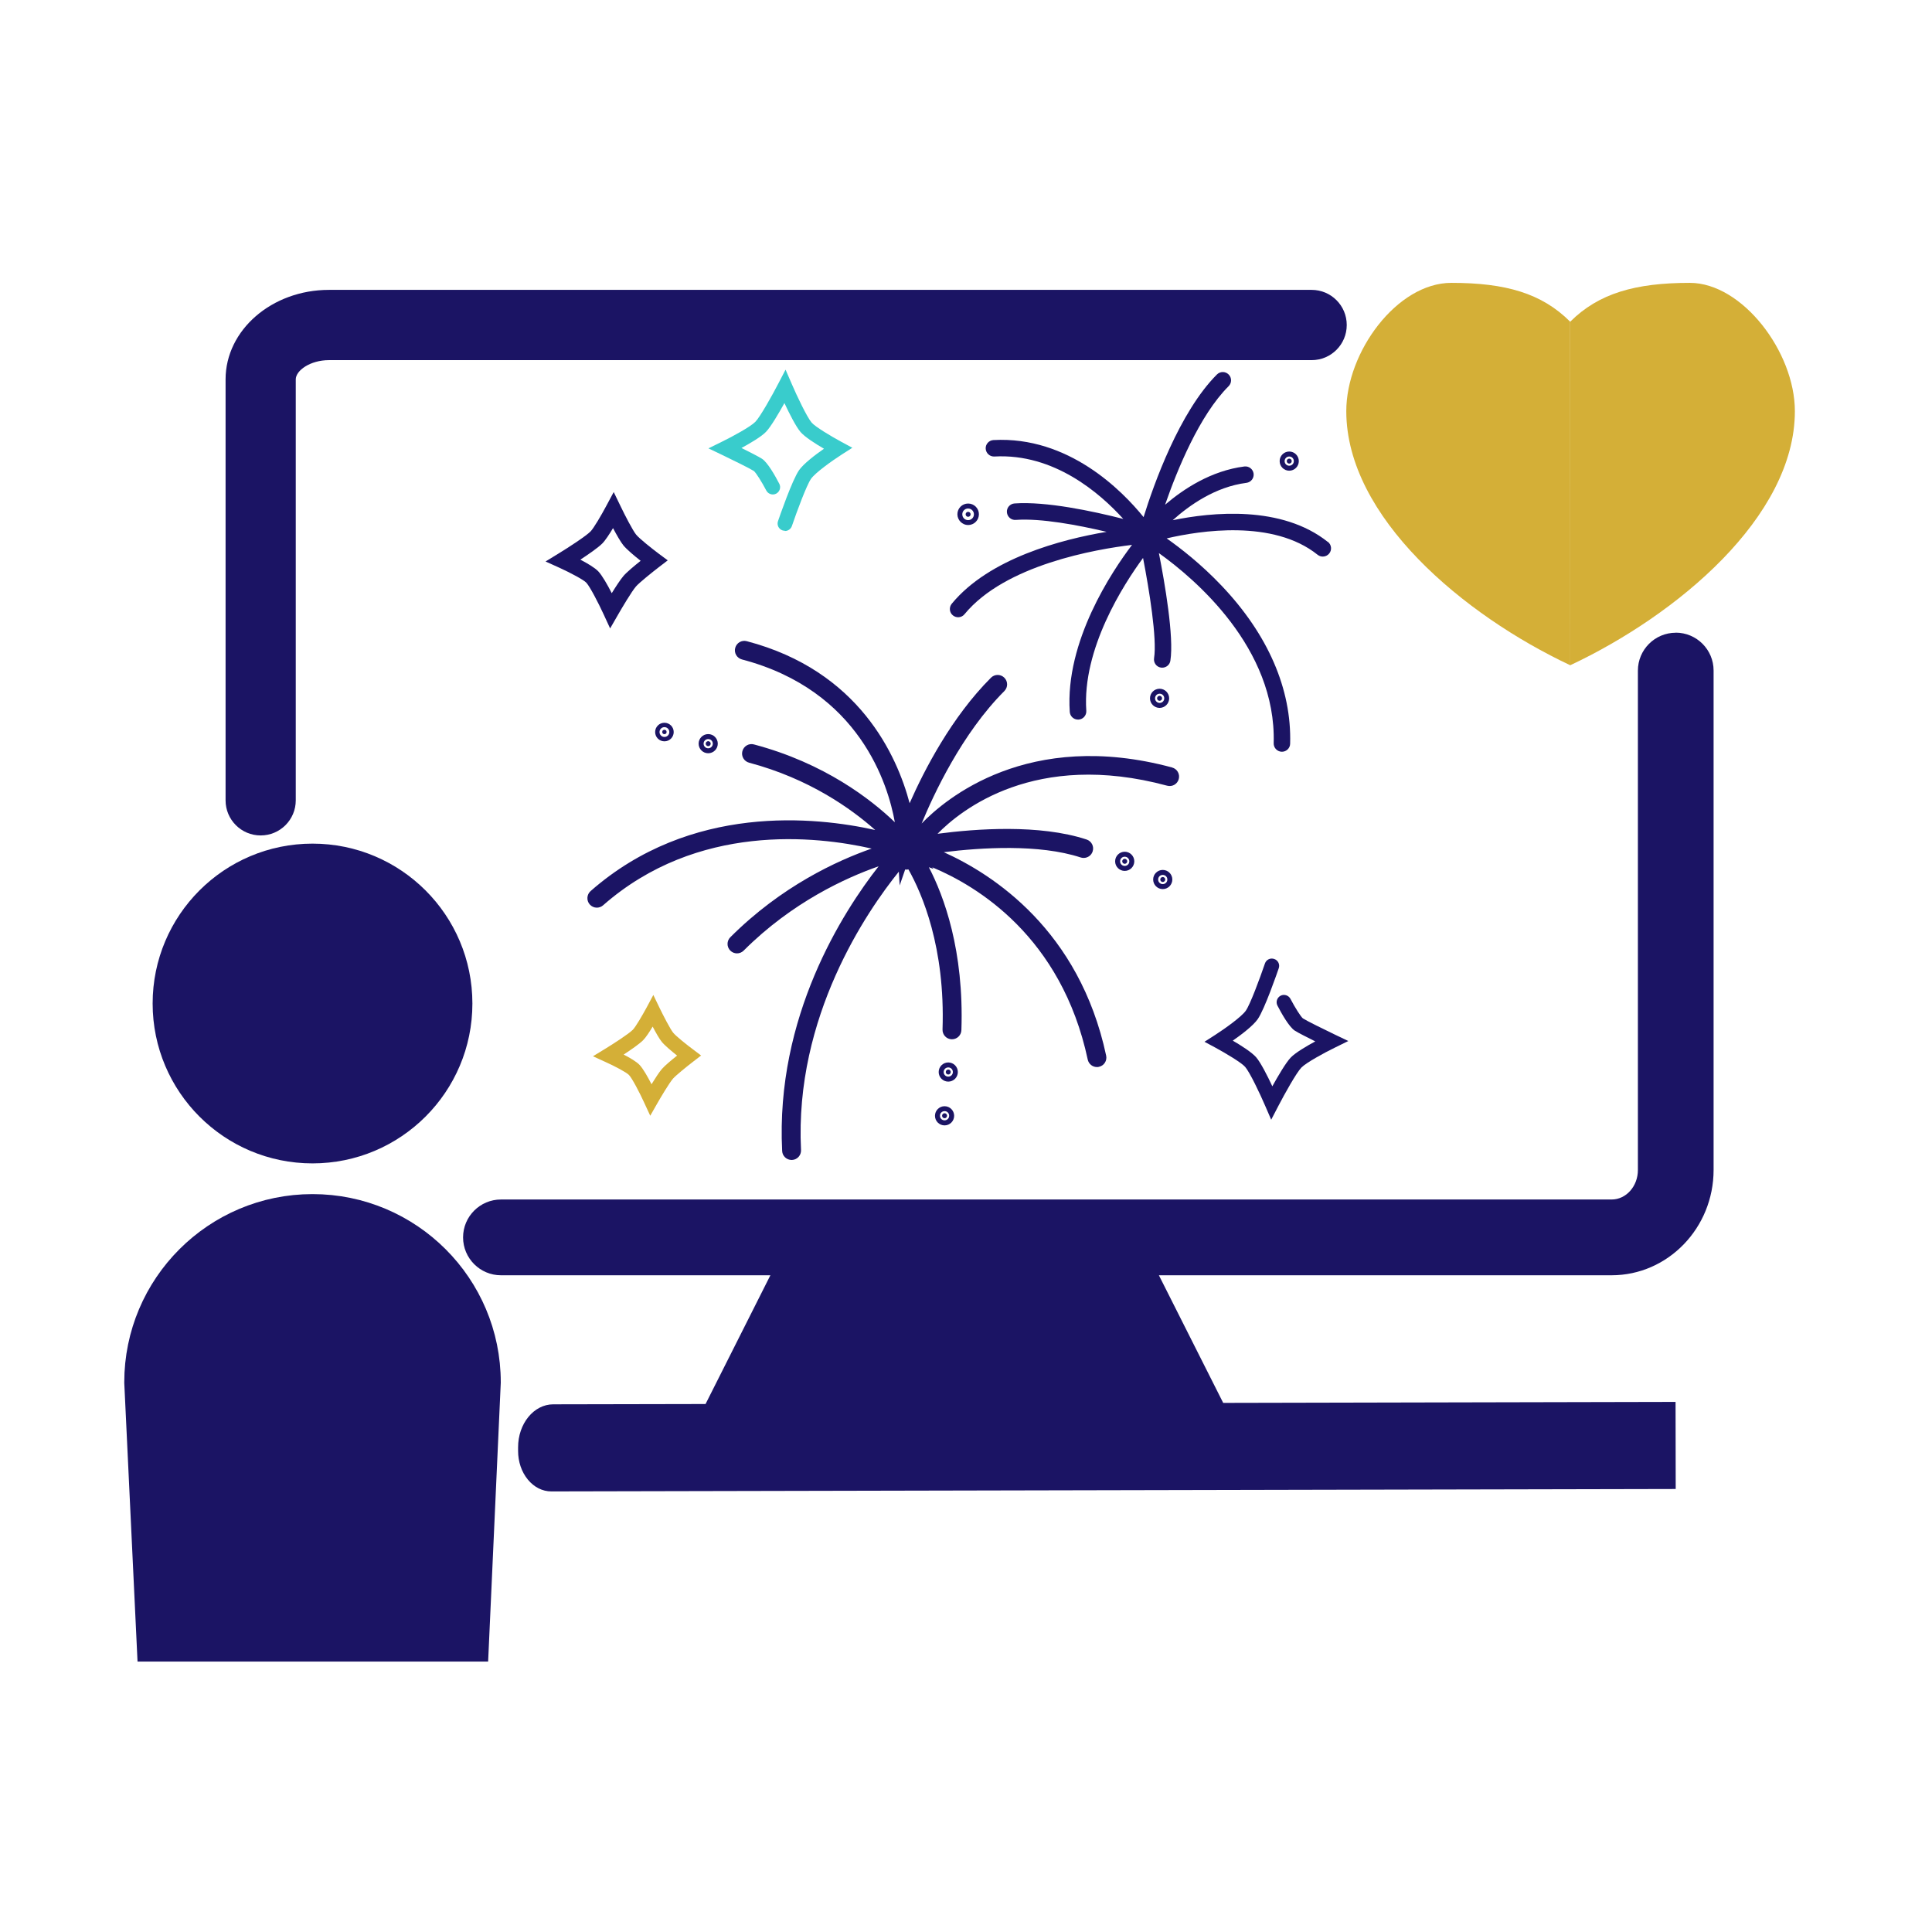 <?xml version="1.0" encoding="UTF-8"?><svg id="Delight_Blue" xmlns="http://www.w3.org/2000/svg" width="256" height="256" viewBox="0 0 256 256"><g id="delight"><path d="M222.05,83.84c-2.77,0-5.02,2.25-5.02,5.02v66.17c0,2.16-1.56,3.91-3.48,3.91H66.38c-2.77,0-5.02,2.25-5.02,5.02s2.25,5.02,5.02,5.02h35.7l-8.59,17.06-20.18.04c-2.58,0-4.67,2.57-4.66,5.71v.47c0,1.43.46,2.78,1.29,3.79.83,1.01,1.94,1.57,3.11,1.57h0l148.93-.32h.06l-.02-11.54-59.94.13-8.52-16.91h59.98c7.46,0,13.52-6.26,13.52-13.96v-66.17c0-2.77-2.25-5.02-5.02-5.02Z" fill="#1b1464"/><path d="M178.45,43.06c0-2.57-2.08-4.65-4.65-4.65H43.59c-7.56,0-13.7,5.32-13.7,11.86v55.78c0,2.57,2.08,4.65,4.65,4.65s4.65-2.08,4.65-4.65v-55.78c0-1.18,1.92-2.55,4.4-2.55h130.21c2.57,0,4.65-2.08,4.65-4.65Z" fill="#1b1464"/><path d="M64.65,183.17c0-12.84-10.41-23.24-23.24-23.24s-23.24,10.41-23.24,23.24l1.68,35.29h43.2l1.6-35.29Z" fill="#1b1464" stroke="#1b1464" stroke-miterlimit="10" stroke-width="3.41"/><path d="M41.41,152.45c10.76,0,19.48-8.72,19.48-19.48s-8.72-19.48-19.48-19.48-19.48,8.72-19.48,19.48,8.72,19.48,19.48,19.48Z" fill="#1b1464" stroke="#1b1464" stroke-miterlimit="10" stroke-width="3.41"/><g id="Fireworks"><path d="M155.33,101.7c-19.12-5.16-30.11,4.2-33.21,7.42,1.58-3.84,5.34-11.93,10.96-17.55.49-.49.49-1.28,0-1.77-.49-.49-1.28-.49-1.77,0-5.23,5.23-8.85,12.25-10.78,16.63-1.67-6.3-6.69-17.56-21.58-21.47-.67-.18-1.35.22-1.53.89s.22,1.35.89,1.53c15.62,4.1,19.38,16.63,20.26,21.57-3.16-3.03-9.32-7.83-18.67-10.31-.67-.18-1.35.22-1.53.89-.18.67.22,1.35.89,1.53,7.97,2.12,13.54,6.1,16.71,8.92-7.88-1.76-24.46-3.54-37.71,8.09-.52.46-.57,1.25-.12,1.77.25.28.59.43.94.43.29,0,.59-.1.83-.31,12.49-10.97,28.24-9.19,35.59-7.52-4.56,1.59-11.96,4.98-18.73,11.75-.49.49-.49,1.28,0,1.77.49.49,1.28.49,1.77,0,6.42-6.42,13.58-9.67,17.88-11.17-4.72,6.02-13.68,19.92-12.78,37.72.03.67.59,1.19,1.25,1.19.02,0,.04,0,.06,0,.69-.03,1.22-.62,1.19-1.31-.89-17.7,8.77-31.7,12.96-36.89l.11,1.83.73-2.12c.05,0,.1.02.15.02.1,0,.19-.02.28-.03,1.81,3.21,4.89,10.33,4.52,21.22-.02.69.52,1.27,1.21,1.29.69.02,1.27-.52,1.29-1.21.36-10.56-2.32-17.76-4.31-21.59l.62.23-.17-.22c5.92,2.47,17.12,9.19,20.6,25.48.13.59.64.99,1.22.99.09,0,.17,0,.26-.03.68-.14,1.11-.81.96-1.49-3.55-16.62-14.98-24.01-21.51-26.95,4.91-.61,12.62-1.11,18.14.7.13.04.26.06.39.06.53,0,1.02-.33,1.19-.86.22-.66-.14-1.36-.8-1.58-6.22-2.05-14.66-1.43-19.75-.76,3.07-3.14,12.91-11.1,30.43-6.37.67.18,1.35-.21,1.53-.88s-.21-1.35-.88-1.53Z" fill="#1b1464"/><path d="M93.84,98.87c.18,0,.33-.15.33-.33s-.15-.33-.33-.33-.33.15-.33.33.15.33.33.33Z" fill="#1b1464"/><path d="M93.84,99.81c.7,0,1.27-.57,1.27-1.27s-.57-1.27-1.27-1.27-1.27.57-1.27,1.27.57,1.27,1.27,1.27ZM93.84,97.93c.34,0,.61.27.61.61s-.27.61-.61.61-.61-.27-.61-.61.27-.61.61-.61Z" fill="#1b1464"/><circle cx="88.04" cy="96.99" r=".29" fill="#1b1464"/><path d="M88.04,98.23c.68,0,1.23-.55,1.23-1.23s-.55-1.23-1.23-1.23-1.23.55-1.23,1.23.55,1.23,1.23,1.23ZM88.04,96.35c.36,0,.65.29.65.65s-.29.65-.65.65-.65-.29-.65-.65.29-.65.65-.65Z" fill="#1b1464"/><path d="M125.65,141.72c-.18,0-.33.15-.33.33s.15.33.33.33.33-.15.33-.33-.15-.33-.33-.33Z" fill="#1b1464"/><path d="M125.65,140.78c-.7,0-1.27.57-1.27,1.27s.57,1.27,1.27,1.27,1.27-.57,1.27-1.27-.57-1.27-1.27-1.27ZM125.65,142.66c-.34,0-.61-.27-.61-.61s.27-.61.61-.61.61.27.61.61-.27.61-.61.61Z" fill="#1b1464"/><path d="M125.16,147.51c-.18,0-.33.15-.33.33s.15.33.33.33.33-.15.33-.33-.15-.33-.33-.33Z" fill="#1b1464"/><path d="M125.16,146.58c-.7,0-1.27.57-1.27,1.27s.57,1.27,1.27,1.27,1.27-.57,1.27-1.27-.57-1.27-1.27-1.27ZM125.16,148.45c-.34,0-.61-.27-.61-.61s.27-.61.61-.61.61.27.61.61-.27.61-.61.61Z" fill="#1b1464"/><path d="M149.03,113.8c-.18,0-.33.15-.33.33s.15.33.33.33.33-.15.33-.33-.15-.33-.33-.33Z" fill="#1b1464"/><path d="M149.03,112.86c-.7,0-1.27.57-1.27,1.27s.57,1.27,1.27,1.27,1.27-.57,1.27-1.27-.57-1.27-1.27-1.27ZM149.03,114.74c-.34,0-.61-.27-.61-.61s.27-.61.61-.61.61.27.61.61-.27.61-.61.61Z" fill="#1b1464"/><path d="M154.07,116.21c-.18,0-.33.15-.33.33s.15.33.33.33.33-.15.33-.33-.15-.33-.33-.33Z" fill="#1b1464"/><path d="M154.07,115.27c-.7,0-1.27.57-1.27,1.27s.57,1.27,1.27,1.27,1.27-.57,1.27-1.27-.57-1.27-1.27-1.27ZM154.07,117.15c-.34,0-.61-.27-.61-.61s.27-.61.61-.61.61.27.61.61-.27.61-.61.61Z" fill="#1b1464"/><path d="M153.98,92.53c0-.18-.15-.33-.33-.33s-.33.15-.33.33.15.33.33.33.33-.15.33-.33Z" fill="#1b1464"/><path d="M154.92,92.53c0-.7-.57-1.27-1.27-1.27s-1.27.57-1.27,1.27.57,1.27,1.27,1.27,1.27-.57,1.27-1.27ZM153.05,92.53c0-.34.27-.61.61-.61s.61.27.61.61-.27.61-.61.61-.61-.27-.61-.61Z" fill="#1b1464"/><path d="M170.83,61.43c.18,0,.33-.15.33-.33s-.15-.33-.33-.33-.33.15-.33.33.15.33.33.33Z" fill="#1b1464"/><path d="M170.83,62.37c.7,0,1.27-.57,1.27-1.27s-.57-1.27-1.27-1.27-1.27.57-1.27,1.27.57,1.27,1.27,1.27ZM170.83,60.49c.34,0,.61.27.61.61s-.27.61-.61.61-.61-.27-.61-.61.27-.61.61-.61Z" fill="#1b1464"/><path d="M128.28,68.48c.18,0,.33-.15.33-.33s-.15-.33-.33-.33-.33.15-.33.33.15.33.33.33Z" fill="#1b1464"/><path d="M128.28,69.57c.79,0,1.43-.64,1.43-1.43s-.64-1.42-1.43-1.42-1.42.64-1.42,1.42.64,1.43,1.42,1.43ZM128.28,67.38c.42,0,.77.34.77.77s-.34.77-.77.77-.77-.34-.77-.77.34-.77.77-.77Z" fill="#1b1464"/><path d="M175.97,71.83c-6.14-4.92-15.42-3.96-20.58-2.9,2.2-1.98,5.66-4.43,9.77-4.95.6-.08,1.02-.62.95-1.22-.08-.6-.62-1.02-1.22-.95-4.4.56-8.06,2.97-10.51,5.07,1.61-4.64,4.55-11.85,8.42-15.71.43-.43.43-1.12,0-1.55-.43-.43-1.12-.43-1.55,0-4.98,4.98-8.39,14.61-9.72,18.9-2.83-3.5-9.95-10.75-19.89-10.21-.6.03-1.07.55-1.03,1.15s.55,1.06,1.15,1.03c7.9-.44,14,4.86,17.08,8.27-4.04-1.03-10.23-2.35-14.41-2.05-.6.04-1.06.57-1.01,1.17s.57,1.06,1.17,1.01c3.34-.24,8.24.68,12.04,1.58-5.99,1.01-15.56,3.51-20.52,9.53-.38.47-.32,1.16.15,1.54.47.38,1.16.32,1.54-.15,5.39-6.56,17.41-8.61,22.2-9.19-2.64,3.48-8.89,12.79-8.25,22.13.04.58.52,1.02,1.09,1.02.03,0,.05,0,.08,0,.6-.04,1.06-.56,1.02-1.17-.56-8.19,4.92-16.71,7.52-20.25.82,4.25,1.87,10.71,1.46,13.28-.09.6.31,1.16.91,1.25.06,0,.12.01.17.01.53,0,1-.38,1.08-.92.5-3.14-.75-10.35-1.52-14.26,4.73,3.38,15.57,12.54,15.21,25.19-.02.6.46,1.11,1.06,1.13.01,0,.02,0,.03,0,.59,0,1.08-.47,1.09-1.06.21-7.23-2.93-14.47-9.08-20.94-2.74-2.89-5.48-5-7.28-6.27,4.41-1.03,14.11-2.55,20,2.17.47.38,1.16.3,1.54-.17.38-.47.3-1.16-.17-1.54Z" fill="#1b1464"/><g id="Sparkles"><path d="M80.85,83.28l-.89-1.93c-.65-1.41-1.79-3.63-2.28-4.15-.36-.38-2.11-1.31-3.51-1.95l-1.88-.85,1.76-1.08c1.3-.79,3.58-2.28,4.19-2.89.42-.42,1.46-2.2,2.06-3.33l1.02-1.9.94,1.94c.55,1.15,1.59,3.16,2.03,3.7.42.52,2.08,1.84,3.03,2.55l1.16.86-1.15.88c-.96.74-2.64,2.09-3.06,2.58-.58.67-1.9,2.91-2.36,3.71l-1.06,1.84ZM76.87,74.14c.94.49,1.94,1.08,2.4,1.56.52.55,1.23,1.8,1.79,2.9.53-.86,1.15-1.81,1.56-2.29.42-.49,1.45-1.35,2.27-2-.83-.65-1.85-1.51-2.29-2.05-.37-.46-.91-1.41-1.37-2.28-.48.8-1.03,1.64-1.43,2.04-.56.56-1.85,1.45-2.92,2.15Z" fill="#1b1464"/><path d="M86.15,147.82l-.79-1.71c-.57-1.25-1.58-3.21-2.02-3.67-.32-.34-1.86-1.16-3.11-1.72l-1.66-.76,1.56-.95c1.15-.7,3.17-2.01,3.71-2.55.38-.37,1.29-1.95,1.83-2.94l.9-1.68.83,1.72c.49,1.01,1.41,2.8,1.8,3.28.37.46,1.84,1.63,2.68,2.25l1.02.77-1.01.78c-.85.65-2.33,1.85-2.71,2.28-.51.59-1.68,2.57-2.09,3.29l-.93,1.63ZM82.63,139.73c.83.43,1.72.95,2.12,1.38.46.49,1.09,1.59,1.58,2.56.47-.76,1.01-1.61,1.38-2.03.37-.43,1.28-1.19,2.01-1.77-.73-.58-1.64-1.34-2.03-1.82-.33-.4-.8-1.24-1.21-2.02-.42.71-.91,1.45-1.27,1.81-.5.5-1.63,1.28-2.58,1.9Z" fill="#d4af37"/><path d="M104,70.33c-.1,0-.21-.02-.31-.05-.51-.17-.78-.72-.6-1.23.19-.55,1.87-5.43,2.79-6.75.61-.87,2.15-2.04,3.3-2.84-1.12-.65-2.54-1.56-3.1-2.21-.61-.71-1.5-2.47-2.14-3.84-.76,1.37-1.8,3.15-2.45,3.82-.62.64-2.06,1.49-3.24,2.13,1.06.53,2.29,1.15,2.72,1.43.75.49,1.76,2.28,2.29,3.31.25.47.06,1.06-.41,1.31-.47.25-1.06.06-1.31-.41-.61-1.17-1.38-2.38-1.65-2.59-.49-.32-2.8-1.46-4.22-2.14l-1.8-.86,1.79-.88c1.38-.67,3.8-1.99,4.43-2.64.65-.67,2.22-3.48,3.06-5.1l.94-1.81.81,1.87c.69,1.61,2.03,4.43,2.65,5.15.47.55,2.59,1.82,3.94,2.55l1.45.78-1.39.89c-1.28.82-3.51,2.41-4.08,3.22-.58.82-1.86,4.27-2.54,6.26-.14.4-.51.66-.92.66Z" fill="#39cccc"/><path d="M168.45,148.39l-.81-1.87c-.69-1.61-2.03-4.43-2.65-5.15-.47-.55-2.59-1.82-3.94-2.55l-1.45-.78,1.39-.89c1.28-.82,3.51-2.41,4.08-3.22.58-.82,1.86-4.27,2.54-6.26.17-.51.72-.78,1.23-.6.51.17.78.72.6,1.23-.19.55-1.87,5.43-2.79,6.75-.61.87-2.15,2.04-3.3,2.84,1.12.65,2.54,1.56,3.1,2.21.61.71,1.5,2.47,2.14,3.84.76-1.37,1.8-3.15,2.45-3.82.62-.64,2.06-1.49,3.24-2.13-1.06-.53-2.29-1.15-2.72-1.43-.75-.49-1.76-2.28-2.29-3.31-.25-.47-.06-1.06.41-1.31.47-.25,1.06-.06,1.31.41.61,1.17,1.38,2.38,1.65,2.59.49.32,2.8,1.46,4.22,2.14l1.8.86-1.79.88c-1.38.67-3.8,1.99-4.43,2.64-.65.67-2.22,3.48-3.06,5.1l-.94,1.81Z" fill="#1b1464"/></g></g><g id="heart"><path d="M208.06,42.63c-3.77-3.77-8.56-5.15-15.75-5.15s-13.92,9.14-13.92,17c0,14.03,15.57,27.04,29.68,33.67" fill="#d4af37"/><path d="M208.06,42.63c3.77-3.77,8.66-5.15,15.85-5.15,6.94,0,13.92,9.14,13.92,17,0,14.03-15.66,27.04-29.77,33.67" fill="#d4af37"/></g></g></svg>
